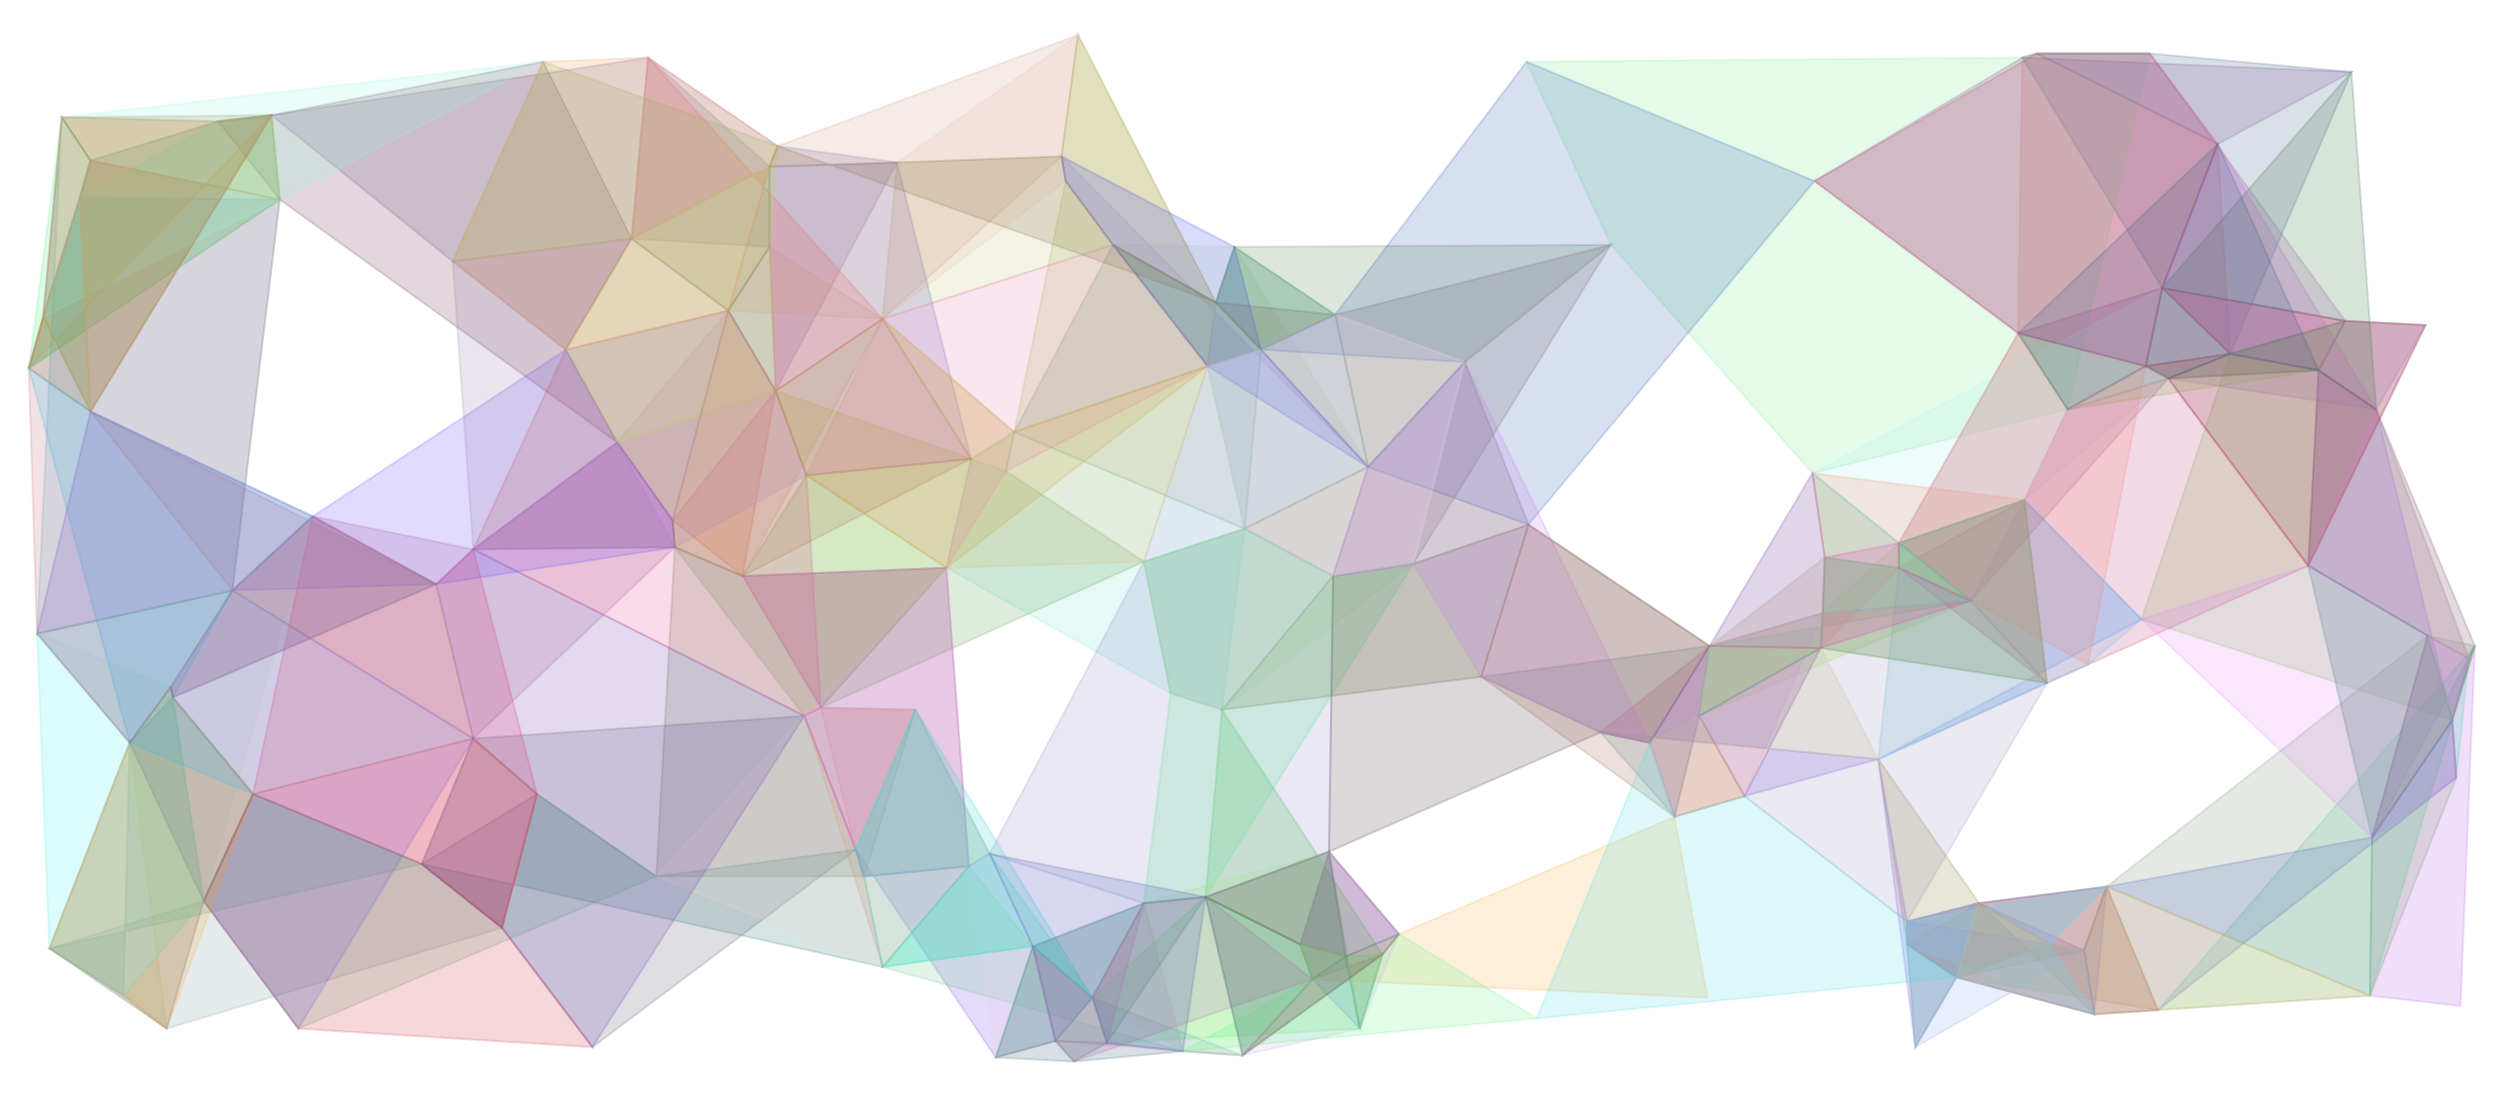<svg xmlns="http://www.w3.org/2000/svg" width="1215.2" height="532.8" preserveAspectRatio="xMidYMid meet">
          <iframe id="bg" x="0" y="0" style="fill: #1e2126" width="1215.2" height="532.8"/>
          <g id="main">
            <g id="polygons"><path d=" M 420 426 L 319 426  328 266  361 280  460 276  399 344  445 345  L 420 426  Z" stroke="rgba(102,116,67,.2)" stroke-width="1px" fill="rgba(102,116,67,.2)"/><path d=" M 44 200 L 21 154  39 96  44 78  30 57  106 59  132 56  L 44 200  Z" stroke="rgba(120,183,55,.2)" stroke-width="1px" fill="rgba(120,183,55,.2)"/><path d=" M 1078 70 L 1084 172  1051 140  1043 178  981 162  983 28  990 26  L 1078 70  Z" stroke="rgba(228,122,101,.2)" stroke-width="1px" fill="rgba(228,122,101,.2)"/><path d=" M 1200 320 L 1180 309  1192 350  1041 301  1084 172  1127 180  1155 199  L 1200 320  Z" stroke="rgba(120,185,74,.2)" stroke-width="1px" fill="rgba(120,185,74,.2)"/><path d=" M 288 509 L 244 451  205 420  261 386  230 359  391 348  416 413  L 288 509  Z" stroke="rgba(97,92,119,.2)" stroke-width="1px" fill="rgba(97,92,119,.2)"/><path d=" M 1192 350 L 1200 320  1153 407  1180 309  1122 275  1127 180  1155 199  L 1192 350  Z" stroke="rgba(123,119,231,.2)" stroke-width="1px" fill="rgba(123,119,231,.2)"/><path d=" M 60 484 L 81 500  63 361  83 334  84 339  123 386  99 438  L 60 484  Z" stroke="rgba(217,216,105,.2)" stroke-width="1px" fill="rgba(217,216,105,.2)"/><path d=" M 826 348 L 831 314  887 271  886 298  923 264  923 276  958 292  L 826 348  Z" stroke="rgba(159,233,63,.2)" stroke-width="1px" fill="rgba(159,233,63,.2)"/><path d=" M 374 81 L 374 120  307 116  275 170  220 127  132 56  315 28  L 374 81  Z" stroke="rgba(113,99,146,.2)" stroke-width="1px" fill="rgba(113,99,146,.2)"/><path d=" M 113 287 L 18 308  30 57  21 154  44 78  39 96  136 97  L 113 287  Z" stroke="rgba(83,172,201,.2)" stroke-width="1px" fill="rgba(83,172,201,.2)"/><path d=" M 665 227 L 605 257  613 170  587 178  591 147  541 119  600 120  L 665 227  Z" stroke="rgba(206,222,199,.2)" stroke-width="1px" fill="rgba(206,222,199,.2)"/><path d=" M 275 170 L 300 215  136 97  106 59  132 56  264 30  307 116  L 275 170  Z" stroke="rgba(110,55,83,.2)" stroke-width="1px" fill="rgba(110,55,83,.2)"/><path d=" M 1122 275 L 1054 184  1043 178  1084 172  1127 180  1140 156  1179 158  L 1122 275  Z" stroke="rgba(86,97,156,.2)" stroke-width="1px" fill="rgba(86,97,156,.2)"/><path d=" M 995 332 L 958 292  923 276  984 243  1005 199  1054 184  1122 275  L 995 332  Z" stroke="rgba(194,65,131,.2)" stroke-width="1px" fill="rgba(194,65,131,.2)"/><path d=" M 665 227 L 613 170  587 178  591 147  541 119  518 88  516 76  L 665 227  Z" stroke="rgba(177,126,244,.2)" stroke-width="1px" fill="rgba(177,126,244,.2)"/><path d=" M 783 119 L 712 176  665 227  649 153  613 170  591 147  600 120  L 783 119  Z" stroke="rgba(93,132,79,.2)" stroke-width="1px" fill="rgba(93,132,79,.2)"/><path d=" M 145 500 L 99 438  123 386  205 420  230 359  261 386  319 426  L 145 500  Z" stroke="rgba(99,174,132,.2)" stroke-width="1px" fill="rgba(99,174,132,.2)"/><path d=" M 1084 172 L 1043 178  1051 140  983 28  990 26  1045 26  1143 35  L 1084 172  Z" stroke="rgba(70,102,141,.2)" stroke-width="1px" fill="rgba(70,102,141,.2)"/><path d=" M 913 369 L 995 332  923 276  958 292  923 264  984 243  1041 301  L 913 369  Z" stroke="rgba(91,135,254,.2)" stroke-width="1px" fill="rgba(91,135,254,.2)"/><path d=" M 513 506 L 484 514  416 413  420 426  471 421  481 415  502 460  L 513 506  Z" stroke="rgba(122,82,230,.2)" stroke-width="1px" fill="rgba(122,82,230,.2)"/><path d=" M 1196 489 L 1152 484  1153 407  1122 275  1180 309  1200 320  1203 314  L 1196 489  Z" stroke="rgba(183,95,230,.2)" stroke-width="1px" fill="rgba(183,95,230,.2)"/><path d=" M 913 369 L 923 276  923 264  958 292  984 243  1041 301  1015 323  L 913 369  Z" stroke="rgba(107,188,221,.2)" stroke-width="1px" fill="rgba(107,188,221,.2)"/><path d=" M 661 500 L 672 464  638 476  654 465  632 459  586 436  646 414  L 661 500  Z" stroke="rgba(58,111,75,.2)" stroke-width="1px" fill="rgba(58,111,75,.2)"/><path d=" M 377 190 L 374 120  354 151  307 116  315 28  378 71  436 79  L 377 190  Z" stroke="rgba(140,108,160,.2)" stroke-width="1px" fill="rgba(140,108,160,.2)"/><path d=" M 605 257 L 493 210  541 119  591 147  600 120  649 153  613 170  L 605 257  Z" stroke="rgba(78,160,109,.2)" stroke-width="1px" fill="rgba(78,160,109,.2)"/><path d=" M 429 470 L 391 348  416 413  399 344  445 345  481 415  471 421  L 429 470  Z" stroke="rgba(225,129,120,.2)" stroke-width="1px" fill="rgba(225,129,120,.2)"/><path d=" M 848 387 L 814 397  802 361  778 356  831 314  886 298  885 315  L 848 387  Z" stroke="rgba(231,160,105,.2)" stroke-width="1px" fill="rgba(231,160,105,.2)"/><path d=" M 958 292 L 923 264  923 276  887 271  886 298  885 315  831 314  L 958 292  Z" stroke="rgba(72,211,73,.2)" stroke-width="1px" fill="rgba(72,211,73,.2)"/><path d=" M 1013 462 L 1018 493  951 475  931 509  913 369  927 448  962 439  L 1013 462  Z" stroke="rgba(139,78,245,.2)" stroke-width="1px" fill="rgba(139,78,245,.2)"/><path d=" M 429 470 L 471 421  502 460  531 485  513 506  538 507  575 511  L 429 470  Z" stroke="rgba(114,201,138,.2)" stroke-width="1px" fill="rgba(114,201,138,.2)"/><path d=" M 591 147 L 587 178  541 119  518 88  429 155  436 79  524 17  L 591 147  Z" stroke="rgba(245,203,187,.2)" stroke-width="1px" fill="rgba(245,203,187,.2)"/><path d=" M 1049 491 L 1152 484  1153 407  1192 350  1194 378  1200 320  1203 314  L 1049 491  Z" stroke="rgba(77,205,163,.2)" stroke-width="1px" fill="rgba(77,205,163,.2)"/><path d=" M 1054 184 L 984 243  1005 199  981 162  1051 140  1140 156  1084 172  L 1054 184  Z" stroke="rgba(214,186,223,.2)" stroke-width="1px" fill="rgba(214,186,223,.2)"/><path d=" M 591 147 L 587 178  541 119  429 155  436 79  516 76  524 17  L 591 147  Z" stroke="rgba(195,195,130,.2)" stroke-width="1px" fill="rgba(195,195,130,.2)"/><path d=" M 81 500 L 60 484  24 461  99 438  123 386  205 420  244 451  L 81 500  Z" stroke="rgba(129,157,156,.2)" stroke-width="1px" fill="rgba(129,157,156,.2)"/><path d=" M 205 420 L 244 451  261 386  319 426  416 413  420 426  429 470  L 205 420  Z" stroke="rgba(59,127,123,.2)" stroke-width="1px" fill="rgba(59,127,123,.2)"/><path d=" M 1152 484 L 1153 407  1122 275  1180 309  1192 350  1200 320  1203 314  L 1152 484  Z" stroke="rgba(62,215,115,.2)" stroke-width="1px" fill="rgba(62,215,115,.2)"/><path d=" M 230 359 L 113 287  152 251  230 267  300 215  327 253  328 266  L 230 359  Z" stroke="rgba(171,98,145,.2)" stroke-width="1px" fill="rgba(171,98,145,.2)"/><path d=" M 594 345 L 569 337  460 276  472 223  489 229  493 210  605 257  L 594 345  Z" stroke="rgba(126,231,212,.2)" stroke-width="1px" fill="rgba(126,231,212,.2)"/><path d=" M 1192 350 L 1153 407  1180 309  1122 275  1127 180  1155 199  1203 314  L 1192 350  Z" stroke="rgba(117,71,95,.2)" stroke-width="1px" fill="rgba(117,71,95,.2)"/><path d=" M 538 507 L 522 516  513 506  484 514  471 421  481 415  556 439  L 538 507  Z" stroke="rgba(231,213,243,.2)" stroke-width="1px" fill="rgba(231,213,243,.2)"/><path d=" M 99 438 L 24 461  63 361  18 308  83 334  113 287  152 251  L 99 438  Z" stroke="rgba(201,240,209,.2)" stroke-width="1px" fill="rgba(201,240,209,.2)"/><path d=" M 646 414 L 586 436  556 439  481 415  556 273  605 257  648 280  L 646 414  Z" stroke="rgba(148,142,201,.2)" stroke-width="1px" fill="rgba(148,142,201,.2)"/><path d=" M 471 421 L 420 426  416 413  391 348  328 266  361 280  460 276  L 471 421  Z" stroke="rgba(112,127,163,.2)" stroke-width="1px" fill="rgba(112,127,163,.2)"/><path d=" M 391 348 L 328 266  327 253  300 215  377 190  392 231  460 276  L 391 348  Z" stroke="rgba(188,242,108,.2)" stroke-width="1px" fill="rgba(188,242,108,.2)"/><path d=" M 538 507 L 531 485  586 436  632 459  638 476  654 465  661 500  L 538 507  Z" stroke="rgba(60,251,72,.2)" stroke-width="1px" fill="rgba(60,251,72,.2)"/><path d=" M 848 387 L 826 348  814 397  802 361  778 356  887 271  886 298  L 848 387  Z" stroke="rgba(245,146,239,.2)" stroke-width="1px" fill="rgba(245,146,239,.2)"/><path d=" M 399 344 L 361 280  392 231  472 223  493 210  489 229  556 273  L 399 344  Z" stroke="rgba(97,164,80,.2)" stroke-width="1px" fill="rgba(97,164,80,.2)"/><path d=" M 951 475 L 927 459  962 439  996 459  1013 462  1024 431  1049 491  L 951 475  Z" stroke="rgba(174,172,73,.2)" stroke-width="1px" fill="rgba(174,172,73,.2)"/><path d=" M 638 476 L 632 459  654 465  672 464  680 454  814 397  830 485  L 638 476  Z" stroke="rgba(248,175,73,.2)" stroke-width="1px" fill="rgba(248,175,73,.2)"/><path d=" M 1005 199 L 881 230  783 119  742 30  983 28  990 26  1045 26  L 1005 199  Z" stroke="rgba(124,237,149,.2)" stroke-width="1px" fill="rgba(124,237,149,.2)"/><path d=" M 471 421 L 420 426  429 470  319 426  391 348  399 344  445 345  L 471 421  Z" stroke="rgba(239,215,208,.2)" stroke-width="1px" fill="rgba(239,215,208,.2)"/><path d=" M 1013 462 L 951 475  931 509  927 459  913 369  962 439  1024 431  L 1013 462  Z" stroke="rgba(138,132,55,.2)" stroke-width="1px" fill="rgba(138,132,55,.2)"/><path d=" M 814 397 L 778 356  720 329  831 314  886 298  885 315  826 348  L 814 397  Z" stroke="rgba(92,144,150,.2)" stroke-width="1px" fill="rgba(92,144,150,.2)"/><path d=" M 1155 199 L 1127 180  1054 184  1084 172  1043 178  1051 140  1078 70  L 1155 199  Z" stroke="rgba(224,106,221,.2)" stroke-width="1px" fill="rgba(224,106,221,.2)"/><path d=" M 399 344 L 391 348  230 267  300 215  327 253  377 190  392 231  L 399 344  Z" stroke="rgba(229,78,150,.2)" stroke-width="1px" fill="rgba(229,78,150,.2)"/><path d=" M 113 287 L 18 308  14 179  21 154  39 96  44 78  136 97  L 113 287  Z" stroke="rgba(194,111,129,.2)" stroke-width="1px" fill="rgba(194,111,129,.2)"/><path d=" M 24 461 L 60 484  63 361  84 339  99 438  123 386  205 420  L 24 461  Z" stroke="rgba(81,183,157,.2)" stroke-width="1px" fill="rgba(81,183,157,.2)"/><path d=" M 648 280 L 594 345  569 337  556 273  587 178  613 170  665 227  L 648 280  Z" stroke="rgba(202,166,228,.2)" stroke-width="1px" fill="rgba(202,166,228,.2)"/><path d=" M 654 465 L 661 500  638 476  604 513  586 436  646 414  680 454  L 654 465  Z" stroke="rgba(60,126,205,.2)" stroke-width="1px" fill="rgba(60,126,205,.2)"/><path d=" M 1018 493 L 1013 462  996 459  951 475  927 459  927 448  962 439  L 1018 493  Z" stroke="rgba(104,135,155,.2)" stroke-width="1px" fill="rgba(104,135,155,.2)"/><path d=" M 288 509 L 244 451  205 420  230 359  212 284  230 267  391 348  L 288 509  Z" stroke="rgba(116,74,182,.2)" stroke-width="1px" fill="rgba(116,74,182,.2)"/><path d=" M 1143 35 L 1078 70  1051 140  1043 178  981 162  882 88  983 28  L 1143 35  Z" stroke="rgba(134,88,148,.2)" stroke-width="1px" fill="rgba(134,88,148,.2)"/><path d=" M 958 292 L 923 264  981 162  1051 140  1043 178  1084 172  1054 184  L 958 292  Z" stroke="rgba(158,97,144,.2)" stroke-width="1px" fill="rgba(158,97,144,.2)"/><path d=" M 720 329 L 594 345  648 280  605 257  665 227  712 176  743 255  L 720 329  Z" stroke="rgba(105,105,64,.2)" stroke-width="1px" fill="rgba(105,105,64,.2)"/><path d=" M 377 190 L 354 151  307 116  315 28  374 81  378 71  436 79  L 377 190  Z" stroke="rgba(214,208,215,.2)" stroke-width="1px" fill="rgba(214,208,215,.2)"/><path d=" M 1049 491 L 1018 493  951 475  927 459  927 448  962 439  1024 431  L 1049 491  Z" stroke="rgba(228,91,72,.2)" stroke-width="1px" fill="rgba(228,91,72,.2)"/><path d=" M 361 280 L 327 253  328 266  230 267  275 170  354 151  377 190  L 361 280  Z" stroke="rgba(221,88,55,.2)" stroke-width="1px" fill="rgba(221,88,55,.2)"/><path d=" M 328 266 L 230 267  300 215  275 170  354 151  377 190  392 231  L 328 266  Z" stroke="rgba(166,143,227,.2)" stroke-width="1px" fill="rgba(166,143,227,.2)"/><path d=" M 661 500 L 604 513  638 476  654 465  632 459  646 414  680 454  L 661 500  Z" stroke="rgba(196,177,235,.2)" stroke-width="1px" fill="rgba(196,177,235,.2)"/><path d=" M 665 227 L 605 257  587 178  541 119  591 147  600 120  649 153  L 665 227  Z" stroke="rgba(75,154,133,.2)" stroke-width="1px" fill="rgba(75,154,133,.2)"/><path d=" M 1152 484 L 1024 431  1180 309  1203 314  1200 320  1192 350  1194 378  L 1152 484  Z" stroke="rgba(126,149,115,.2)" stroke-width="1px" fill="rgba(126,149,115,.2)"/><path d=" M 136 97 L 14 179  21 154  39 96  44 78  30 57  132 56  L 136 97  Z" stroke="rgba(133,126,104,.2)" stroke-width="1px" fill="rgba(133,126,104,.2)"/><path d=" M 1043 178 L 1054 184  1005 199  984 243  923 264  881 230  1051 140  L 1043 178  Z" stroke="rgba(177,241,247,.2)" stroke-width="1px" fill="rgba(177,241,247,.2)"/><path d=" M 591 147 L 613 170  587 178  493 210  518 88  516 76  524 17  L 591 147  Z" stroke="rgba(165,184,90,.2)" stroke-width="1px" fill="rgba(165,184,90,.2)"/><path d=" M 81 500 L 24 461  63 361  83 334  84 339  123 386  99 438  L 81 500  Z" stroke="rgba(95,84,76,.2)" stroke-width="1px" fill="rgba(95,84,76,.2)"/><path d=" M 472 223 L 392 231  377 190  354 151  374 120  374 81  436 79  L 472 223  Z" stroke="rgba(103,102,189,.2)" stroke-width="1px" fill="rgba(103,102,189,.2)"/><path d=" M 14 179 L 30 57  44 78  39 96  106 59  132 56  136 97  L 14 179  Z" stroke="rgba(85,241,136,.2)" stroke-width="1px" fill="rgba(85,241,136,.2)"/><path d=" M 672 464 L 661 500  654 465  638 476  632 459  586 436  594 345  L 672 464  Z" stroke="rgba(58,184,70,.2)" stroke-width="1px" fill="rgba(58,184,70,.2)"/><path d=" M 594 345 L 569 337  556 273  605 257  665 227  743 255  687 274  L 594 345  Z" stroke="rgba(183,214,163,.2)" stroke-width="1px" fill="rgba(183,214,163,.2)"/><path d=" M 778 356 L 802 361  831 314  826 348  885 315  848 387  913 369  L 778 356  Z" stroke="rgba(116,65,233,.2)" stroke-width="1px" fill="rgba(116,65,233,.2)"/><path d=" M 513 506 L 502 460  531 485  556 439  538 507  575 511  604 513  L 513 506  Z" stroke="rgba(254,85,192,.2)" stroke-width="1px" fill="rgba(254,85,192,.2)"/><path d=" M 1018 493 L 951 475  927 459  927 448  996 459  962 439  1024 431  L 1018 493  Z" stroke="rgba(144,115,188,.2)" stroke-width="1px" fill="rgba(144,115,188,.2)"/><path d=" M 1200 320 L 1192 350  1194 378  1153 407  1041 301  1122 275  1155 199  L 1200 320  Z" stroke="rgba(226,137,248,.2)" stroke-width="1px" fill="rgba(226,137,248,.2)"/><path d=" M 927 448 L 848 387  826 348  885 315  886 298  958 292  995 332  L 927 448  Z" stroke="rgba(159,148,189,.2)" stroke-width="1px" fill="rgba(159,148,189,.2)"/><path d=" M 575 511 L 522 516  484 514  513 506  502 460  531 485  556 439  L 575 511  Z" stroke="rgba(207,175,188,.2)" stroke-width="1px" fill="rgba(207,175,188,.2)"/><path d=" M 995 332 L 923 276  885 315  886 298  887 271  881 230  984 243  L 995 332  Z" stroke="rgba(244,140,116,.2)" stroke-width="1px" fill="rgba(244,140,116,.2)"/><path d=" M 556 273 L 460 276  392 231  377 190  429 155  493 210  587 178  L 556 273  Z" stroke="rgba(221,186,124,.2)" stroke-width="1px" fill="rgba(221,186,124,.2)"/><path d=" M 1049 491 L 1018 493  1013 462  1024 431  1153 407  1192 350  1194 378  L 1049 491  Z" stroke="rgba(79,105,187,.2)" stroke-width="1px" fill="rgba(79,105,187,.2)"/><path d=" M 145 500 L 99 438  63 361  84 339  83 334  113 287  230 359  L 145 500  Z" stroke="rgba(76,108,252,.2)" stroke-width="1px" fill="rgba(76,108,252,.2)"/><path d=" M 604 513 L 575 511  522 516  484 514  502 460  556 439  531 485  L 604 513  Z" stroke="rgba(99,162,183,.2)" stroke-width="1px" fill="rgba(99,162,183,.2)"/><path d=" M 429 155 L 377 190  374 120  354 151  374 81  307 116  315 28  L 429 155  Z" stroke="rgba(242,86,93,.2)" stroke-width="1px" fill="rgba(242,86,93,.2)"/><path d=" M 743 255 L 665 227  712 176  613 170  649 153  742 30  882 88  L 743 255  Z" stroke="rgba(59,96,184,.2)" stroke-width="1px" fill="rgba(59,96,184,.2)"/><path d=" M 1155 199 L 1054 184  1005 199  1043 178  1051 140  1140 156  1179 158  L 1155 199  Z" stroke="rgba(135,127,193,.2)" stroke-width="1px" fill="rgba(135,127,193,.2)"/><path d=" M 604 513 L 638 476  632 459  586 436  646 414  680 454  672 464  L 604 513  Z" stroke="rgba(188,69,112,.2)" stroke-width="1px" fill="rgba(188,69,112,.2)"/><path d=" M 927 459 L 927 448  962 439  951 475  996 459  1013 462  1018 493  L 927 459  Z" stroke="rgba(133,205,241,.2)" stroke-width="1px" fill="rgba(133,205,241,.2)"/><path d=" M 471 421 L 420 426  416 413  391 348  399 344  361 280  460 276  L 471 421  Z" stroke="rgba(253,85,203,.2)" stroke-width="1px" fill="rgba(253,85,203,.2)"/><path d=" M 1122 275 L 1054 184  1043 178  1084 172  1051 140  1140 156  1179 158  L 1122 275  Z" stroke="rgba(232,56,61,.2)" stroke-width="1px" fill="rgba(232,56,61,.2)"/><path d=" M 1015 323 L 958 292  923 276  923 264  981 162  1005 199  1043 178  L 1015 323  Z" stroke="rgba(240,136,128,.2)" stroke-width="1px" fill="rgba(240,136,128,.2)"/><path d=" M 361 280 L 328 266  327 253  300 215  354 151  374 120  429 155  L 361 280  Z" stroke="rgba(199,145,137,.2)" stroke-width="1px" fill="rgba(199,145,137,.2)"/><path d=" M 212 284 L 113 287  152 251  275 170  300 215  327 253  328 266  L 212 284  Z" stroke="rgba(108,79,251,.2)" stroke-width="1px" fill="rgba(108,79,251,.2)"/><path d=" M 1005 199 L 981 162  1043 178  1051 140  1084 172  1140 156  1127 180  L 1005 199  Z" stroke="rgba(146,164,78,.2)" stroke-width="1px" fill="rgba(146,164,78,.2)"/><path d=" M 586 436 L 556 439  569 337  556 273  605 257  648 280  687 274  L 586 436  Z" stroke="rgba(94,222,146,.2)" stroke-width="1px" fill="rgba(94,222,146,.2)"/><path d=" M 995 332 L 885 315  886 298  887 271  881 230  923 264  984 243  L 995 332  Z" stroke="rgba(208,119,102,.2)" stroke-width="1px" fill="rgba(208,119,102,.2)"/><path d=" M 958 292 L 886 298  885 315  826 348  831 314  881 230  923 264  L 958 292  Z" stroke="rgba(83,253,211,.2)" stroke-width="1px" fill="rgba(83,253,211,.2)"/><path d=" M 489 229 L 460 276  472 223  392 231  429 155  541 119  587 178  L 489 229  Z" stroke="rgba(239,126,170,.2)" stroke-width="1px" fill="rgba(239,126,170,.2)"/><path d=" M 531 485 L 502 460  429 470  471 421  420 426  416 413  445 345  L 531 485  Z" stroke="rgba(55,212,212,.2)" stroke-width="1px" fill="rgba(55,212,212,.2)"/><path d=" M 261 386 L 244 451  205 420  123 386  152 251  212 284  230 267  L 261 386  Z" stroke="rgba(221,59,124,.2)" stroke-width="1px" fill="rgba(221,59,124,.2)"/><path d=" M 802 361 L 778 356  646 414  648 280  687 274  743 255  831 314  L 802 361  Z" stroke="rgba(84,64,74,.2)" stroke-width="1px" fill="rgba(84,64,74,.2)"/><path d=" M 931 509 L 927 459  927 448  962 439  1024 431  996 459  1013 462  L 931 509  Z" stroke="rgba(148,172,235,.2)" stroke-width="1px" fill="rgba(148,172,235,.2)"/><path d=" M 1155 199 L 1127 180  1054 184  1084 172  1140 156  1051 140  1143 35  L 1155 199  Z" stroke="rgba(64,115,74,.2)" stroke-width="1px" fill="rgba(64,115,74,.2)"/><path d=" M 632 459 L 638 476  604 513  575 511  531 485  556 439  646 414  L 632 459  Z" stroke="rgba(168,225,141,.2)" stroke-width="1px" fill="rgba(168,225,141,.2)"/><path d=" M 522 516 L 513 506  538 507  531 485  556 439  586 436  638 476  L 522 516  Z" stroke="rgba(187,109,182,.2)" stroke-width="1px" fill="rgba(187,109,182,.2)"/><path d=" M 613 170 L 665 227  587 178  541 119  518 88  516 76  600 120  L 613 170  Z" stroke="rgba(63,79,227,.2)" stroke-width="1px" fill="rgba(63,79,227,.2)"/><path d=" M 460 276 L 392 231  377 190  472 223  429 155  493 210  587 178  L 460 276  Z" stroke="rgba(198,165,72,.2)" stroke-width="1px" fill="rgba(198,165,72,.2)"/><path d=" M 687 274 L 648 280  665 227  613 170  591 147  649 153  783 119  L 687 274  Z" stroke="rgba(117,100,101,.2)" stroke-width="1px" fill="rgba(117,100,101,.2)"/><path d=" M 575 511 L 638 476  632 459  654 465  672 464  680 454  747 495  L 575 511  Z" stroke="rgba(107,248,141,.2)" stroke-width="1px" fill="rgba(107,248,141,.2)"/><path d=" M 538 507 L 522 516  513 506  484 514  502 460  556 439  586 436  L 538 507  Z" stroke="rgba(70,132,106,.2)" stroke-width="1px" fill="rgba(70,132,106,.2)"/><path d=" M 327 253 L 300 215  328 266  230 267  220 127  307 116  354 151  L 327 253  Z" stroke="rgba(156,129,172,.2)" stroke-width="1px" fill="rgba(156,129,172,.2)"/><path d=" M 99 438 L 60 484  24 461  18 308  113 287  83 334  84 339  L 99 438  Z" stroke="rgba(83,244,238,.2)" stroke-width="1px" fill="rgba(83,244,238,.2)"/><path d=" M 136 97 L 21 154  39 96  44 78  106 59  30 57  264 30  L 136 97  Z" stroke="rgba(153,245,223,.2)" stroke-width="1px" fill="rgba(153,245,223,.2)"/><path d=" M 81 500 L 60 484  24 461  63 361  83 334  84 339  123 386  L 81 500  Z" stroke="rgba(253,174,68,.2)" stroke-width="1px" fill="rgba(253,174,68,.2)"/><path d=" M 244 451 L 288 509  145 500  99 438  123 386  230 359  261 386  L 244 451  Z" stroke="rgba(216,63,74,.2)" stroke-width="1px" fill="rgba(216,63,74,.2)"/><path d=" M 1078 70 L 1051 140  1043 178  981 162  882 88  990 26  1045 26  L 1078 70  Z" stroke="rgba(215,60,118,.2)" stroke-width="1px" fill="rgba(215,60,118,.2)"/><path d=" M 84 339 L 99 438  63 361  18 308  113 287  152 251  212 284  L 84 339  Z" stroke="rgba(177,157,109,.2)" stroke-width="1px" fill="rgba(177,157,109,.2)"/><path d=" M 136 97 L 44 78  39 96  44 200  21 154  14 179  132 56  L 136 97  Z" stroke="rgba(180,171,79,.2)" stroke-width="1px" fill="rgba(180,171,79,.2)"/><path d=" M 429 155 L 354 151  374 120  374 81  378 71  524 17  516 76  L 429 155  Z" stroke="rgba(206,157,136,.2)" stroke-width="1px" fill="rgba(206,157,136,.2)"/><path d=" M 802 361 L 778 356  720 329  687 274  648 280  665 227  712 176  L 802 361  Z" stroke="rgba(195,128,242,.2)" stroke-width="1px" fill="rgba(195,128,242,.2)"/><path d=" M 848 387 L 814 397  720 329  743 255  831 314  885 315  826 348  L 848 387  Z" stroke="rgba(162,101,80,.2)" stroke-width="1px" fill="rgba(162,101,80,.2)"/><path d=" M 377 190 L 300 215  275 170  307 116  374 81  378 71  374 120  L 377 190  Z" stroke="rgba(193,224,87,.2)" stroke-width="1px" fill="rgba(193,224,87,.2)"/><path d=" M 995 332 L 885 315  886 298  887 271  923 276  923 264  984 243  L 995 332  Z" stroke="rgba(68,199,137,.2)" stroke-width="1px" fill="rgba(68,199,137,.2)"/><path d=" M 1140 156 L 1127 180  1084 172  1051 140  1078 70  990 26  1045 26  L 1140 156  Z" stroke="rgba(144,96,155,.2)" stroke-width="1px" fill="rgba(144,96,155,.2)"/><path d=" M 604 513 L 586 436  632 459  646 414  654 465  680 454  672 464  L 604 513  Z" stroke="rgba(75,109,78,.2)" stroke-width="1px" fill="rgba(75,109,78,.2)"/><path d=" M 1127 180 L 1084 172  1054 184  1043 178  1005 199  981 162  1078 70  L 1127 180  Z" stroke="rgba(68,91,131,.2)" stroke-width="1px" fill="rgba(68,91,131,.2)"/><path d=" M 1018 493 L 951 475  962 439  996 459  1013 462  1024 431  1152 484  L 1018 493  Z" stroke="rgba(238,183,87,.2)" stroke-width="1px" fill="rgba(238,183,87,.2)"/><path d=" M 531 485 L 502 460  429 470  420 426  416 413  445 345  481 415  L 531 485  Z" stroke="rgba(67,227,186,.2)" stroke-width="1px" fill="rgba(67,227,186,.2)"/><path d=" M 84 339 L 123 386  63 361  14 179  44 200  152 251  113 287  L 84 339  Z" stroke="rgba(59,182,232,.2)" stroke-width="1px" fill="rgba(59,182,232,.2)"/><path d=" M 996 459 L 1018 493  951 475  931 509  927 459  927 448  1024 431  L 996 459  Z" stroke="rgba(102,220,243,.2)" stroke-width="1px" fill="rgba(102,220,243,.2)"/><path d=" M 44 200 L 14 179  21 154  30 57  44 78  106 59  132 56  L 44 200  Z" stroke="rgba(113,110,75,.2)" stroke-width="1px" fill="rgba(113,110,75,.2)"/><path d=" M 747 495 L 802 361  814 397  848 387  927 448  927 459  951 475  L 747 495  Z" stroke="rgba(86,222,225,.2)" stroke-width="1px" fill="rgba(86,222,225,.2)"/><path d=" M 778 356 L 802 361  826 348  831 314  886 298  885 315  913 369  L 778 356  Z" stroke="rgba(190,190,153,.2)" stroke-width="1px" fill="rgba(190,190,153,.2)"/><path d=" M 378 71 L 374 81  374 120  354 151  307 116  220 127  264 30  L 378 71  Z" stroke="rgba(129,184,90,.2)" stroke-width="1px" fill="rgba(129,184,90,.2)"/><path d=" M 885 315 L 831 314  881 230  887 271  923 264  923 276  958 292  L 885 315  Z" stroke="rgba(235,57,187,.2)" stroke-width="1px" fill="rgba(235,57,187,.2)"/><path d=" M 212 284 L 230 359  123 386  84 339  83 334  113 287  44 200  L 212 284  Z" stroke="rgba(171,127,139,.2)" stroke-width="1px" fill="rgba(171,127,139,.2)"/><path d=" M 591 147 L 541 119  518 88  516 76  436 79  374 81  378 71  L 591 147  Z" stroke="rgba(141,115,75,.2)" stroke-width="1px" fill="rgba(141,115,75,.2)"/><path d=" M 361 280 L 328 266  327 253  354 151  377 190  429 155  472 223  L 361 280  Z" stroke="rgba(178,122,85,.2)" stroke-width="1px" fill="rgba(178,122,85,.2)"/><path d=" M 44 200 L 39 96  14 179  21 154  30 57  106 59  132 56  L 44 200  Z" stroke="rgba(242,153,102,.2)" stroke-width="1px" fill="rgba(242,153,102,.2)"/><path d=" M 354 151 L 275 170  220 127  264 30  315 28  378 71  374 81  L 354 151  Z" stroke="rgba(240,164,96,.2)" stroke-width="1px" fill="rgba(240,164,96,.2)"/><path d=" M 84 339 L 83 334  63 361  18 308  44 200  152 251  212 284  L 84 339  Z" stroke="rgba(118,84,190,.2)" stroke-width="1px" fill="rgba(118,84,190,.2)"/><path d=" M 575 511 L 538 507  531 485  513 506  502 460  481 415  586 436  L 575 511  Z" stroke="rgba(77,96,189,.2)" stroke-width="1px" fill="rgba(77,96,189,.2)"/><path d=" M 687 274 L 648 280  605 257  587 178  613 170  649 153  712 176  L 687 274  Z" stroke="rgba(247,221,254,.2)" stroke-width="1px" fill="rgba(247,221,254,.2)"/></g>
            <g id="points"/>
          </g>
        </svg>
